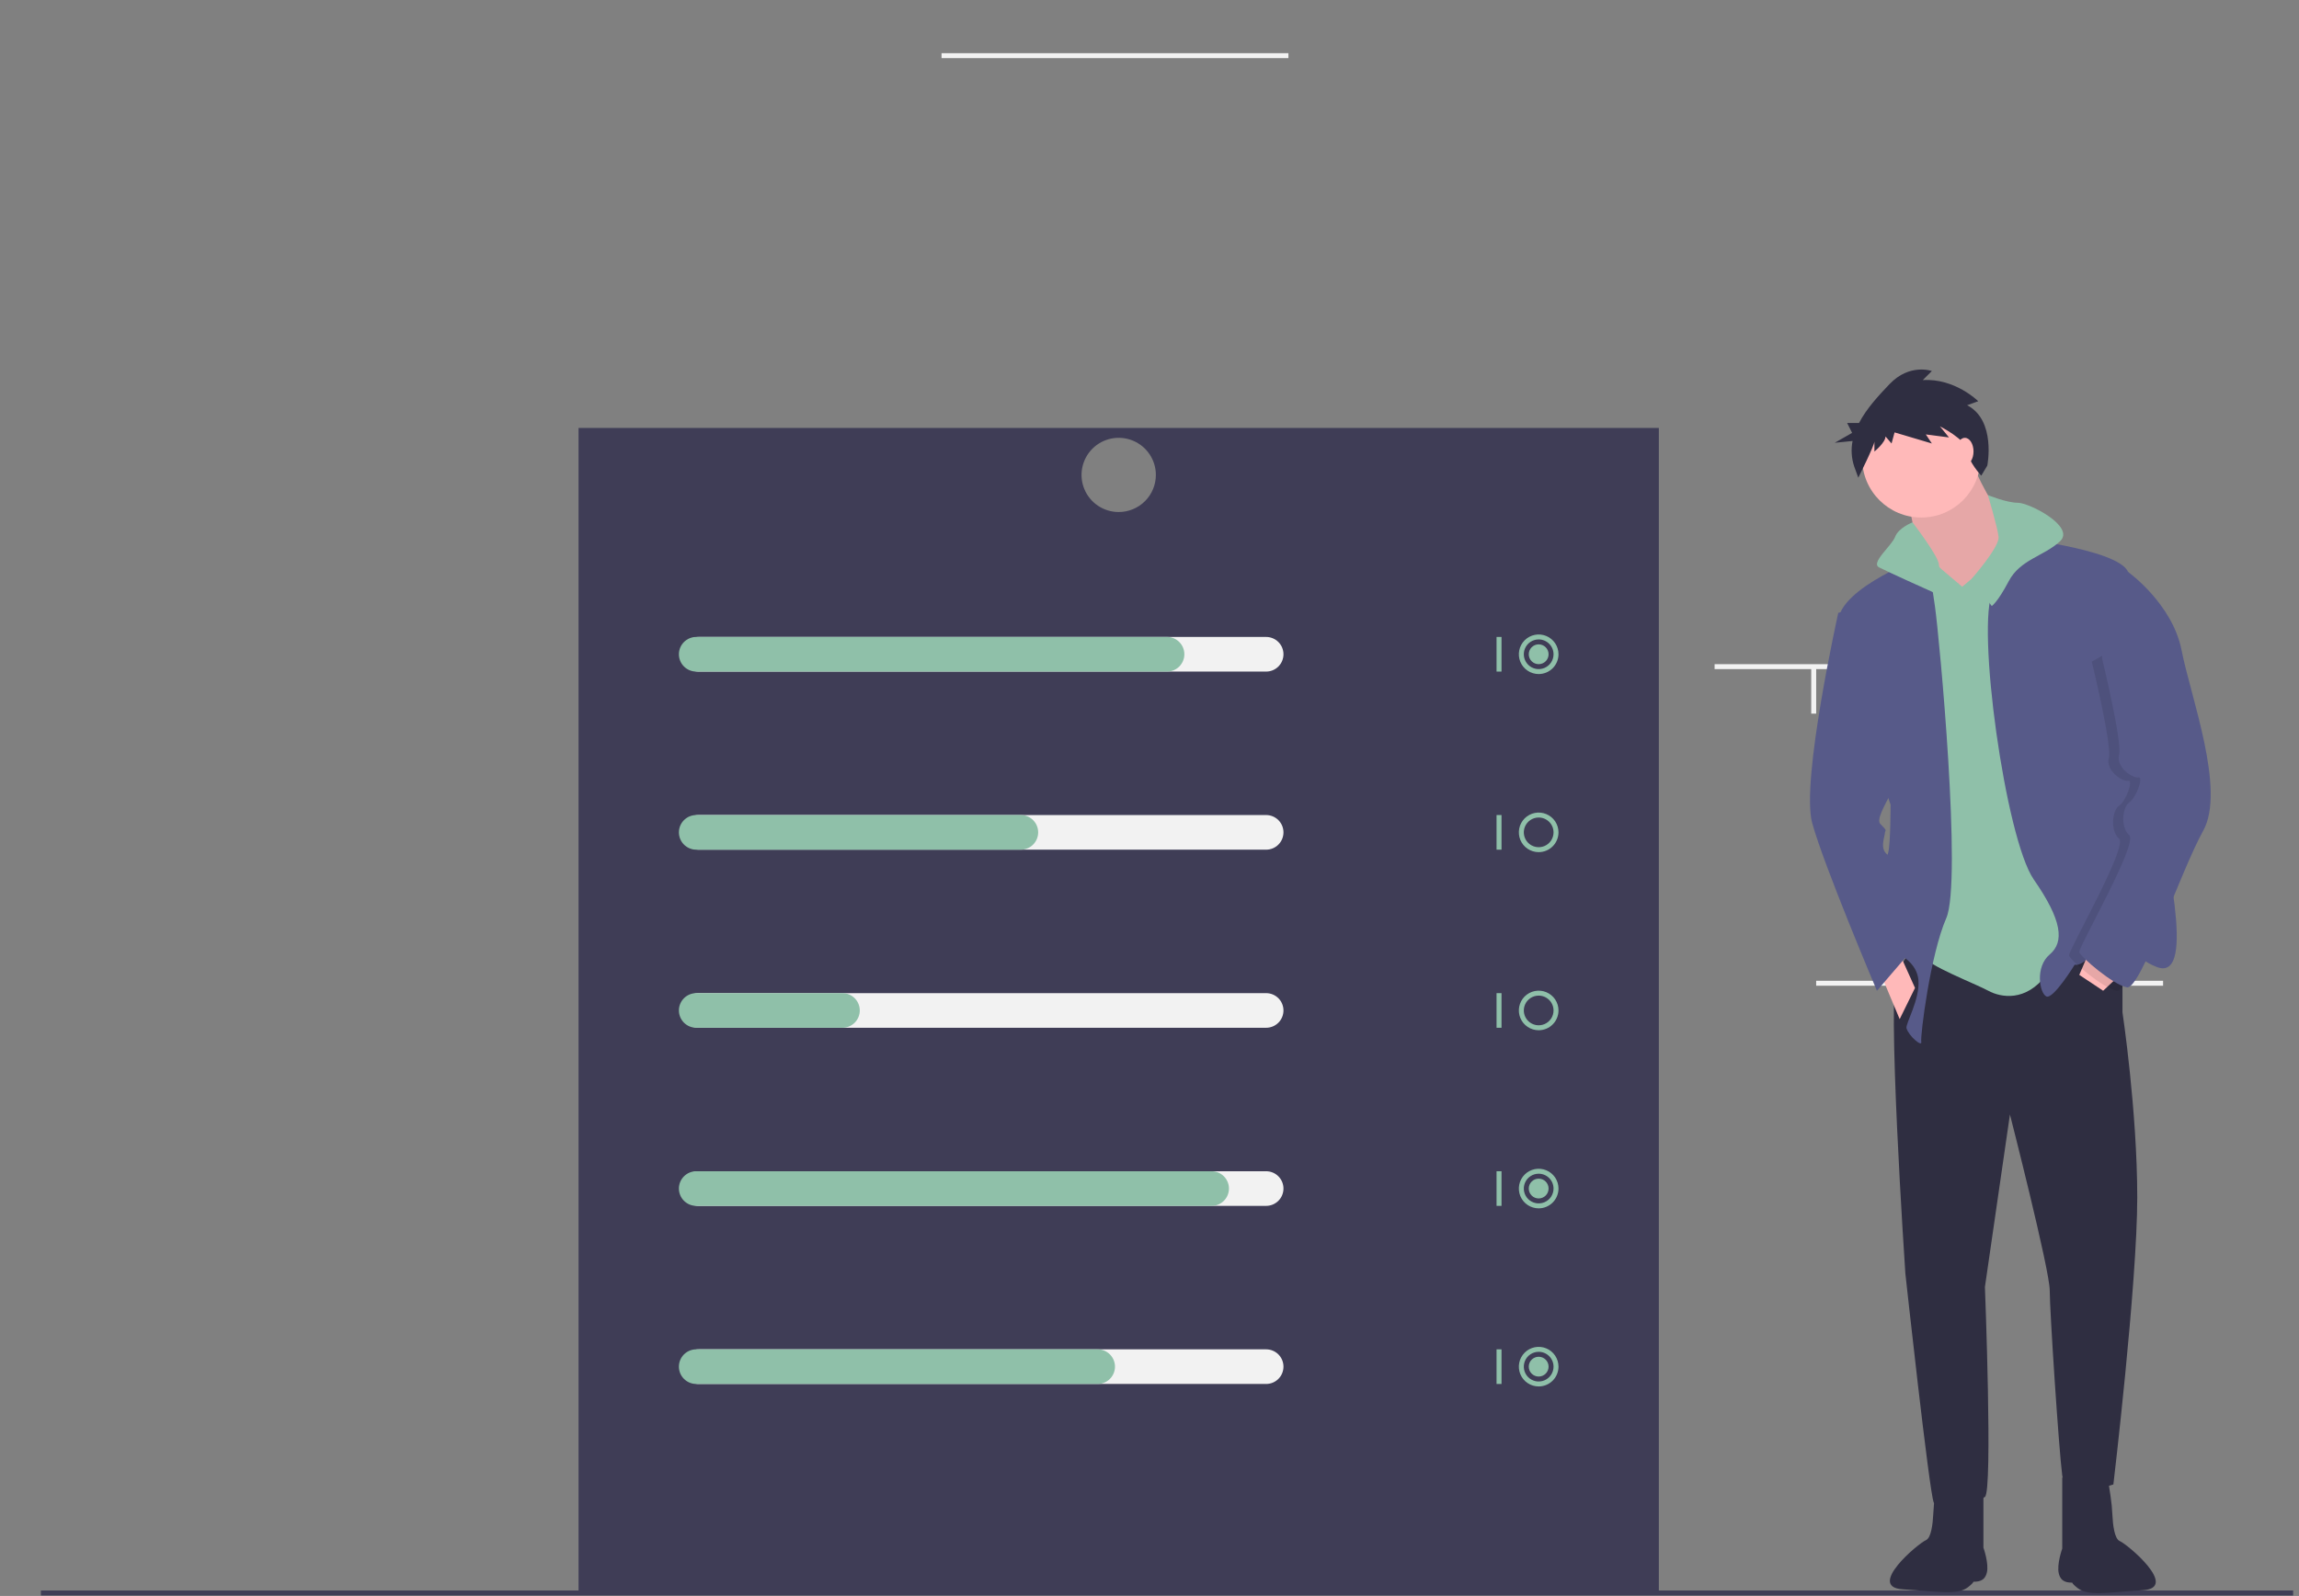 <svg width="337" height="234" viewBox="0 0 337 234" fill="none" xmlns="http://www.w3.org/2000/svg">
<rect x="0" y="0" width="337" height="234" fill="#808080" stroke="none"/>
<g clip-path="url(#clip0)">
<path d="M188.864 7.798H138.016V8.523H188.864V7.798Z" fill="#F2F2F2"/>
<path d="M234.628 176.81H233.901V183.52H234.628V176.81Z" fill="#F2F2F2"/>
<path d="M237.17 66.19H236.444V72.9H237.17V66.19Z" fill="#F2F2F2"/>
<path d="M87.894 93.755H87.168V100.464H87.894V93.755Z" fill="#F2F2F2"/>
<path d="M317.075 143.805H266.226V144.531H317.075V143.805Z" fill="#F2F2F2"/>
<path d="M280.754 137.277H280.028V143.987H280.754V137.277Z" fill="#F2F2F2"/>
<path d="M302.91 137.277H302.183V143.987H302.91V137.277Z" fill="#F2F2F2"/>
<path d="M302.183 97.382H251.335V98.107H302.183V97.382Z" fill="#F2F2F2"/>
<path d="M288.382 97.925H287.655V104.635H288.382V97.925Z" fill="#F2F2F2"/>
<path d="M266.226 97.925H265.5V104.635H266.226V97.925Z" fill="#F2F2F2"/>
<path d="M84.807 62.745V233.57H243.163V62.745H84.807ZM163.985 75.076C162.907 75.076 161.854 74.757 160.958 74.159C160.062 73.562 159.364 72.712 158.952 71.718C158.539 70.724 158.431 69.63 158.642 68.575C158.852 67.519 159.371 66.55 160.133 65.789C160.894 65.028 161.865 64.51 162.922 64.3C163.979 64.09 165.074 64.198 166.07 64.61C167.065 65.022 167.916 65.719 168.515 66.613C169.113 67.508 169.433 68.56 169.433 69.636C169.433 71.079 168.859 72.463 167.837 73.483C166.816 74.503 165.43 75.076 163.985 75.076Z" fill="#3F3D56"/>
<path d="M336.143 233.208H5.992V233.933H336.143V233.208Z" fill="#3F3D56"/>
<path d="M185.595 98.469H102.422C101.748 98.469 101.101 98.202 100.624 97.726C100.147 97.25 99.88 96.604 99.88 95.931C99.88 95.257 100.147 94.612 100.624 94.135C101.101 93.659 101.748 93.392 102.422 93.392H185.595C186.27 93.392 186.916 93.659 187.393 94.135C187.87 94.612 188.138 95.257 188.138 95.931C188.138 96.604 187.87 97.25 187.393 97.726C186.916 98.202 186.27 98.469 185.595 98.469Z" fill="#F2F2F2"/>
<path d="M185.595 124.583H102.422C101.748 124.583 101.101 124.316 100.624 123.839C100.147 123.363 99.88 122.718 99.88 122.044C99.88 121.371 100.147 120.725 100.624 120.249C101.101 119.773 101.748 119.505 102.422 119.505H185.595C186.27 119.505 186.916 119.773 187.393 120.249C187.87 120.725 188.138 121.371 188.138 122.044C188.138 122.718 187.87 123.363 187.393 123.839C186.916 124.316 186.27 124.583 185.595 124.583Z" fill="#F2F2F2"/>
<path d="M185.595 150.696H102.422C101.748 150.696 101.101 150.429 100.624 149.953C100.147 149.477 99.88 148.831 99.88 148.158C99.88 147.484 100.147 146.839 100.624 146.362C101.101 145.886 101.748 145.619 102.422 145.619H185.595C186.27 145.619 186.916 145.886 187.393 146.362C187.87 146.839 188.138 147.484 188.138 148.158C188.138 148.831 187.87 149.477 187.393 149.953C186.916 150.429 186.27 150.696 185.595 150.696Z" fill="#F2F2F2"/>
<path d="M185.595 176.81H102.422C101.748 176.81 101.101 176.542 100.624 176.066C100.147 175.59 99.88 174.944 99.88 174.271C99.88 173.598 100.147 172.952 100.624 172.476C101.101 172 101.748 171.732 102.422 171.732H185.595C186.27 171.732 186.916 172 187.393 172.476C187.87 172.952 188.138 173.598 188.138 174.271C188.138 174.944 187.87 175.59 187.393 176.066C186.916 176.542 186.27 176.81 185.595 176.81Z" fill="#F2F2F2"/>
<path d="M185.595 202.923H102.422C101.748 202.923 101.101 202.656 100.624 202.18C100.147 201.704 99.88 201.058 99.88 200.385C99.88 199.711 100.147 199.065 100.624 198.589C101.101 198.113 101.748 197.846 102.422 197.846H185.595C186.27 197.846 186.916 198.113 187.393 198.589C187.87 199.065 188.138 199.711 188.138 200.385C188.138 201.058 187.87 201.704 187.393 202.18C186.916 202.656 186.27 202.923 185.595 202.923Z" fill="#F2F2F2"/>
<path d="M171.067 98.469H102.059C101.385 98.469 100.738 98.202 100.261 97.726C99.784 97.25 99.516 96.604 99.516 95.931C99.516 95.257 99.784 94.612 100.261 94.135C100.738 93.659 101.385 93.392 102.059 93.392H171.067C171.742 93.392 172.388 93.659 172.865 94.135C173.342 94.612 173.61 95.257 173.61 95.931C173.61 96.604 173.342 97.25 172.865 97.726C172.388 98.202 171.742 98.469 171.067 98.469Z" fill="#8FC0A9"/>
<path d="M149.638 124.583H102.059C101.385 124.583 100.738 124.316 100.261 123.839C99.784 123.363 99.516 122.718 99.516 122.044C99.516 121.371 99.784 120.725 100.261 120.249C100.738 119.773 101.385 119.505 102.059 119.505H149.638C150.313 119.505 150.959 119.773 151.436 120.249C151.913 120.725 152.181 121.371 152.181 122.044C152.181 122.718 151.913 123.363 151.436 123.839C150.959 124.316 150.313 124.583 149.638 124.583Z" fill="#8FC0A9"/>
<path d="M123.488 150.696H102.059C101.385 150.696 100.738 150.429 100.261 149.953C99.784 149.477 99.516 148.831 99.516 148.158C99.516 147.484 99.784 146.839 100.261 146.362C100.738 145.886 101.385 145.619 102.059 145.619H123.488C124.162 145.619 124.809 145.886 125.286 146.362C125.762 146.839 126.03 147.484 126.03 148.158C126.03 148.831 125.762 149.477 125.286 149.953C124.809 150.429 124.162 150.696 123.488 150.696Z" fill="#8FC0A9"/>
<path d="M177.605 176.81H102.059C101.385 176.81 100.738 176.542 100.261 176.066C99.784 175.59 99.516 174.944 99.516 174.271C99.516 173.598 99.784 172.952 100.261 172.476C100.738 172 101.385 171.732 102.059 171.732H177.605C178.279 171.732 178.926 172 179.403 172.476C179.88 172.952 180.147 173.598 180.147 174.271C180.147 174.944 179.88 175.59 179.403 176.066C178.926 176.542 178.279 176.81 177.605 176.81Z" fill="#8FC0A9"/>
<path d="M160.898 202.923H102.059C101.385 202.923 100.738 202.656 100.261 202.18C99.784 201.704 99.516 201.058 99.516 200.385C99.516 199.711 99.784 199.065 100.261 198.589C100.738 198.113 101.385 197.846 102.059 197.846H160.898C161.572 197.846 162.219 198.113 162.695 198.589C163.172 199.065 163.44 199.711 163.44 200.385C163.44 201.058 163.172 201.704 162.695 202.18C162.219 202.656 161.572 202.923 160.898 202.923Z" fill="#8FC0A9"/>
<path d="M220.1 93.392H219.373V98.469H220.1V93.392Z" fill="#8FC0A9"/>
<path d="M225.548 98.832C224.973 98.832 224.411 98.662 223.933 98.343C223.456 98.024 223.083 97.571 222.863 97.041C222.643 96.511 222.586 95.927 222.698 95.365C222.81 94.802 223.087 94.285 223.493 93.879C223.899 93.473 224.417 93.197 224.981 93.085C225.544 92.973 226.129 93.031 226.66 93.25C227.191 93.47 227.644 93.842 227.964 94.319C228.283 94.796 228.453 95.357 228.453 95.931C228.452 96.7 228.146 97.438 227.601 97.981C227.057 98.525 226.318 98.831 225.548 98.832ZM225.548 93.755C225.117 93.755 224.695 93.882 224.337 94.121C223.979 94.36 223.699 94.7 223.534 95.098C223.369 95.496 223.326 95.933 223.41 96.355C223.494 96.777 223.702 97.165 224.007 97.469C224.311 97.774 224.7 97.981 225.123 98.065C225.545 98.149 225.983 98.106 226.382 97.941C226.78 97.776 227.12 97.498 227.36 97.14C227.599 96.782 227.727 96.361 227.727 95.931C227.726 95.354 227.496 94.801 227.088 94.393C226.679 93.985 226.125 93.755 225.548 93.755Z" fill="#8FC0A9"/>
<path d="M220.1 119.505H219.373V124.583H220.1V119.505Z" fill="#8FC0A9"/>
<path d="M225.548 124.946C224.973 124.946 224.411 124.775 223.933 124.457C223.456 124.138 223.083 123.685 222.863 123.155C222.643 122.624 222.586 122.041 222.698 121.478C222.81 120.915 223.087 120.398 223.493 119.993C223.899 119.587 224.417 119.31 224.981 119.198C225.544 119.086 226.129 119.144 226.66 119.364C227.191 119.583 227.644 119.955 227.964 120.432C228.283 120.909 228.453 121.47 228.453 122.044C228.452 122.813 228.146 123.551 227.601 124.095C227.057 124.639 226.318 124.945 225.548 124.946ZM225.548 119.868C225.117 119.868 224.695 119.996 224.337 120.235C223.979 120.474 223.699 120.814 223.534 121.211C223.369 121.609 223.326 122.047 223.41 122.469C223.494 122.891 223.702 123.279 224.007 123.583C224.311 123.887 224.7 124.095 225.123 124.178C225.545 124.262 225.983 124.219 226.382 124.055C226.78 123.89 227.12 123.611 227.36 123.253C227.599 122.895 227.727 122.475 227.727 122.044C227.726 121.467 227.496 120.914 227.088 120.506C226.679 120.098 226.125 119.869 225.548 119.868Z" fill="#8FC0A9"/>
<path d="M220.1 145.619H219.373V150.696H220.1V145.619Z" fill="#8FC0A9"/>
<path d="M225.548 151.059C224.973 151.059 224.411 150.889 223.933 150.57C223.456 150.251 223.083 149.798 222.863 149.268C222.643 148.738 222.586 148.154 222.698 147.592C222.81 147.029 223.087 146.512 223.493 146.106C223.899 145.7 224.417 145.424 224.981 145.312C225.544 145.2 226.129 145.257 226.66 145.477C227.191 145.697 227.644 146.069 227.964 146.546C228.283 147.023 228.453 147.584 228.453 148.158C228.452 148.927 228.146 149.664 227.601 150.208C227.057 150.752 226.318 151.058 225.548 151.059ZM225.548 145.982C225.117 145.982 224.695 146.109 224.337 146.348C223.979 146.587 223.699 146.927 223.534 147.325C223.369 147.723 223.326 148.16 223.41 148.582C223.494 149.004 223.702 149.392 224.007 149.696C224.311 150.001 224.7 150.208 225.123 150.292C225.545 150.376 225.983 150.333 226.382 150.168C226.78 150.003 227.12 149.725 227.36 149.367C227.599 149.009 227.727 148.588 227.727 148.158C227.726 147.581 227.496 147.028 227.088 146.62C226.679 146.212 226.125 145.982 225.548 145.982Z" fill="#8FC0A9"/>
<path d="M220.1 171.732H219.373V176.81H220.1V171.732Z" fill="#8FC0A9"/>
<path d="M225.548 177.173C224.973 177.173 224.411 177.002 223.933 176.684C223.456 176.365 223.083 175.912 222.863 175.381C222.643 174.851 222.586 174.268 222.698 173.705C222.81 173.142 223.087 172.625 223.493 172.219C223.899 171.814 224.417 171.537 224.981 171.425C225.544 171.313 226.129 171.371 226.66 171.59C227.191 171.81 227.644 172.182 227.964 172.659C228.283 173.136 228.453 173.697 228.453 174.271C228.452 175.04 228.146 175.778 227.601 176.322C227.057 176.866 226.318 177.172 225.548 177.173ZM225.548 172.095C225.117 172.095 224.695 172.223 224.337 172.462C223.979 172.701 223.699 173.041 223.534 173.438C223.369 173.836 223.326 174.274 223.41 174.696C223.494 175.118 223.702 175.506 224.007 175.81C224.311 176.114 224.7 176.321 225.123 176.405C225.545 176.489 225.983 176.446 226.382 176.282C226.78 176.117 227.12 175.838 227.36 175.48C227.599 175.122 227.727 174.702 227.727 174.271C227.726 173.694 227.496 173.141 227.088 172.733C226.679 172.325 226.125 172.096 225.548 172.095Z" fill="#8FC0A9"/>
<path d="M220.1 197.846H219.373V202.923H220.1V197.846Z" fill="#8FC0A9"/>
<path d="M225.548 203.286C224.973 203.286 224.411 203.116 223.933 202.797C223.456 202.478 223.083 202.025 222.863 201.495C222.643 200.965 222.586 200.381 222.698 199.818C222.81 199.256 223.087 198.739 223.493 198.333C223.899 197.927 224.417 197.651 224.981 197.539C225.544 197.427 226.129 197.484 226.66 197.704C227.191 197.923 227.644 198.295 227.964 198.773C228.283 199.25 228.453 199.811 228.453 200.385C228.452 201.154 228.146 201.891 227.601 202.435C227.057 202.979 226.318 203.285 225.548 203.286ZM225.548 198.208C225.117 198.208 224.695 198.336 224.337 198.575C223.979 198.814 223.699 199.154 223.534 199.552C223.369 199.949 223.326 200.387 223.41 200.809C223.494 201.231 223.702 201.619 224.007 201.923C224.311 202.228 224.7 202.435 225.123 202.519C225.545 202.603 225.983 202.56 226.382 202.395C226.78 202.23 227.12 201.951 227.36 201.594C227.599 201.236 227.727 200.815 227.727 200.385C227.726 199.808 227.496 199.254 227.088 198.846C226.679 198.438 226.125 198.209 225.548 198.208Z" fill="#8FC0A9"/>
<path d="M225.548 97.382C226.35 97.382 227 96.732 227 95.931C227 95.129 226.35 94.48 225.548 94.48C224.745 94.48 224.095 95.129 224.095 95.931C224.095 96.732 224.745 97.382 225.548 97.382Z" fill="#8FC0A9"/>
<path d="M225.548 175.722C226.35 175.722 227 175.072 227 174.271C227 173.47 226.35 172.82 225.548 172.82C224.745 172.82 224.095 173.47 224.095 174.271C224.095 175.072 224.745 175.722 225.548 175.722Z" fill="#8FC0A9"/>
<path d="M225.548 201.835C226.35 201.835 227 201.186 227 200.385C227 199.583 226.35 198.934 225.548 198.934C224.745 198.934 224.095 199.583 224.095 200.385C224.095 201.186 224.745 201.835 225.548 201.835Z" fill="#8FC0A9"/>
<path d="M311.124 139.446V148.431C311.124 148.431 313.29 162.908 313.29 175.554C313.29 188.2 309.791 217.653 309.791 217.653C309.791 217.653 302.792 220.149 302.293 216.322C301.793 212.495 300.46 192.194 300.46 189.199C300.46 186.204 294.627 163.407 294.627 163.407L290.961 188.7C290.961 188.7 292.128 218.651 290.961 219.483C289.795 220.315 284.129 221.813 283.463 220.315C282.796 218.818 279.297 186.703 279.297 186.703C279.297 186.703 276.464 144.77 278.13 142.274C279.797 139.778 281.297 137.782 281.297 137.782C281.297 137.782 305.125 131.958 311.124 139.446Z" fill="#2F2E41"/>
<path d="M308.958 216.654L309.376 219.367C309.516 220.292 309.607 221.224 309.649 222.159C309.714 223.522 309.941 225.621 310.719 225.954C311.885 226.453 319.456 232.829 314.124 233.162C308.791 233.495 306.124 234.07 304.544 232.845C302.677 231.397 304.792 232.053 303.959 232.053C303.126 232.053 302.126 232.053 301.793 230.722C301.459 229.39 302.293 227.061 302.293 227.061V216.654H308.958Z" fill="#2F2E41"/>
<path d="M284.077 216.524L283.659 219.237C283.519 220.162 283.428 221.094 283.386 222.029C283.321 223.391 283.094 225.491 282.316 225.824C281.15 226.323 273.579 232.699 278.911 233.031C284.244 233.364 286.911 233.939 288.491 232.715C290.358 231.267 288.243 231.922 289.076 231.922C289.909 231.922 290.909 231.922 291.242 230.591C291.576 229.26 290.743 226.93 290.743 226.93V216.524H284.077Z" fill="#2F2E41"/>
<path d="M288.795 67.228C288.795 67.228 291.628 74.217 293.628 75.382C295.627 76.547 294.627 81.872 294.627 81.872L289.628 88.86H285.629L280.797 80.54C280.797 80.54 280.463 75.049 279.464 73.718C278.464 72.387 288.795 67.228 288.795 67.228Z" fill="#FFB9B9"/>
<path opacity="0.1" d="M288.795 67.228C288.795 67.228 291.628 74.217 293.628 75.382C295.627 76.547 294.627 81.872 294.627 81.872L289.628 88.86H285.629L280.797 80.54C280.797 80.54 280.463 75.049 279.464 73.718C278.464 72.387 288.795 67.228 288.795 67.228Z" fill="black"/>
<path d="M292.961 81.539L300.46 83.203L305.958 138.447C305.958 138.447 302.959 138.946 299.96 142.94C296.96 146.933 293.294 146.268 291.461 145.27C289.628 144.271 282.296 141.442 282.13 140.278C281.963 139.113 282.463 118.646 282.463 118.646L277.797 86.697L280.13 83.203H284.296L287.629 86.032L292.961 81.539Z" fill="#8FC0A9"/>
<path d="M281.63 75.881C286.415 75.881 290.295 72.007 290.295 67.228C290.295 62.45 286.415 58.576 281.63 58.576C276.844 58.576 272.965 62.45 272.965 67.228C272.965 72.007 276.844 75.881 281.63 75.881Z" fill="#FFB9B9"/>
<path d="M294.127 78.71C294.127 78.71 310.458 80.374 311.957 83.868C313.457 87.363 310.958 102.838 310.958 102.838C310.958 102.838 316.956 116.316 316.79 119.478C316.623 122.639 322.455 144.271 316.123 141.775C309.791 139.279 311.791 132.79 308.625 137.449C305.459 142.108 304.126 141.442 304.126 141.442C304.126 141.442 300.959 146.601 299.96 146.101C298.96 145.602 298.293 141.775 300.46 139.945C302.626 138.114 302.293 134.953 298.127 128.962C293.961 122.972 289.628 91.523 292.128 86.697C294.627 81.872 294.127 78.71 294.127 78.71Z" fill="#575A89"/>
<path d="M311.124 142.607L308.291 145.27L304.792 142.94L306.292 139.446L311.124 142.607Z" fill="#FFB9B9"/>
<path d="M282.13 81.539C282.13 81.539 269.465 86.198 269.465 91.19C269.465 96.182 277.131 117.98 277.131 117.98C277.131 117.98 277.131 123.638 276.797 124.969C276.464 126.3 271.221 137.91 275.798 138.946C278.654 139.593 281.001 141.291 281.213 143.689C281.465 146.535 279.283 150.128 279.464 150.761C279.797 151.925 281.796 153.589 281.63 152.757C281.463 151.925 282.963 139.945 285.296 134.62C287.629 129.295 284.296 93.519 283.629 88.86C283.308 86.387 282.806 83.94 282.13 81.539Z" fill="#575A89"/>
<path d="M275.464 142.274L278.464 149.43L280.713 144.854L278.13 139.113L275.464 142.274Z" fill="#FFB9B9"/>
<path d="M291.392 72.589C291.392 72.589 294.127 73.718 295.794 73.718C297.46 73.718 304.292 77.213 301.959 79.376C299.626 81.539 296.127 82.038 294.461 85.2C292.794 88.361 291.961 88.86 291.961 88.86L288.994 84.881C288.994 84.881 293.128 80.208 292.961 78.71C292.794 77.213 291.392 72.589 291.392 72.589Z" fill="#8FC0A9"/>
<path d="M280.347 76.59C280.347 76.59 278.297 77.379 277.797 78.71C277.297 80.041 274.131 82.537 275.464 83.203C276.797 83.868 282.63 86.531 283.796 87.03C284.962 87.529 287.136 85.614 287.136 85.614C287.136 85.614 284.213 83.952 284.213 82.787C284.213 81.622 280.347 76.59 280.347 76.59Z" fill="#8FC0A9"/>
<path d="M273.465 88.86L269.465 89.859C269.465 89.859 263.966 114.486 265.633 120.642C267.299 126.799 275.131 145.269 275.131 145.269L280.13 139.446C280.13 139.446 277.95 126.202 276.707 125.336C275.464 124.47 276.298 122.639 276.298 122.14C276.298 121.641 276.797 121.974 275.631 120.809C274.465 119.644 279.964 113.155 278.464 111.324C276.964 109.494 273.465 88.86 273.465 88.86Z" fill="#575A89"/>
<path opacity="0.1" d="M312.874 93.436L310.458 84.368C310.458 84.368 316.956 89.027 318.29 95.849C319.623 102.671 324.788 116.316 321.456 122.306C318.123 128.297 312.291 145.602 310.291 145.269C308.291 144.937 303.459 140.777 303.292 140.111C303.126 139.446 311.957 124.137 310.624 122.972C309.291 121.807 309.625 118.812 310.624 118.147C311.624 117.481 312.791 114.319 311.957 114.486C311.124 114.652 308.625 112.988 309.125 111.158C309.625 109.327 306.625 97.014 306.625 97.014L312.874 93.436Z" fill="black"/>
<path d="M309.624 83.203L311.957 83.868C311.957 83.868 318.456 88.528 319.789 95.35C321.122 102.172 326.288 115.817 322.955 121.807C319.623 127.798 313.79 145.103 311.791 144.77C309.791 144.438 304.959 140.278 304.792 139.612C304.625 138.946 313.457 123.638 312.124 122.473C310.791 121.308 311.124 118.313 312.124 117.647C313.124 116.982 314.29 113.82 313.457 113.987C312.624 114.153 310.124 112.489 310.624 110.659C311.124 108.828 308.125 96.515 308.125 96.515L309.624 83.203Z" fill="#575A89"/>
<path d="M288.354 59.418L289.979 58.828C289.979 58.828 286.581 55.435 281.853 55.73L283.183 54.402C283.183 54.402 279.933 53.222 276.978 56.32C275.424 57.949 273.627 59.863 272.507 62.02H270.766L271.493 63.47L268.95 64.921L271.56 64.66C271.313 65.913 271.398 67.208 271.807 68.418L272.398 70.04C272.398 70.04 274.762 65.319 274.762 64.729V66.205C274.762 66.205 276.387 64.877 276.387 63.992L277.273 65.024L277.717 63.401L283.183 65.024L282.297 63.697L285.695 64.139L284.365 62.516C284.365 62.516 288.206 64.434 288.354 66.057C288.502 67.68 290.422 69.746 290.422 69.746L291.309 68.27C291.309 68.27 292.639 61.631 288.354 59.418Z" fill="#2F2E41"/>
<path d="M288.019 68.185C288.721 68.185 289.29 67.292 289.29 66.19C289.29 65.089 288.721 64.196 288.019 64.196C287.316 64.196 286.747 65.089 286.747 66.19C286.747 67.292 287.316 68.185 288.019 68.185Z" fill="#FFB9B9"/>
</g>
<defs>
<clipPath id="clip0">
<rect width="336.143" height="234" fill="white"/>
</clipPath>
</defs>
</svg>
